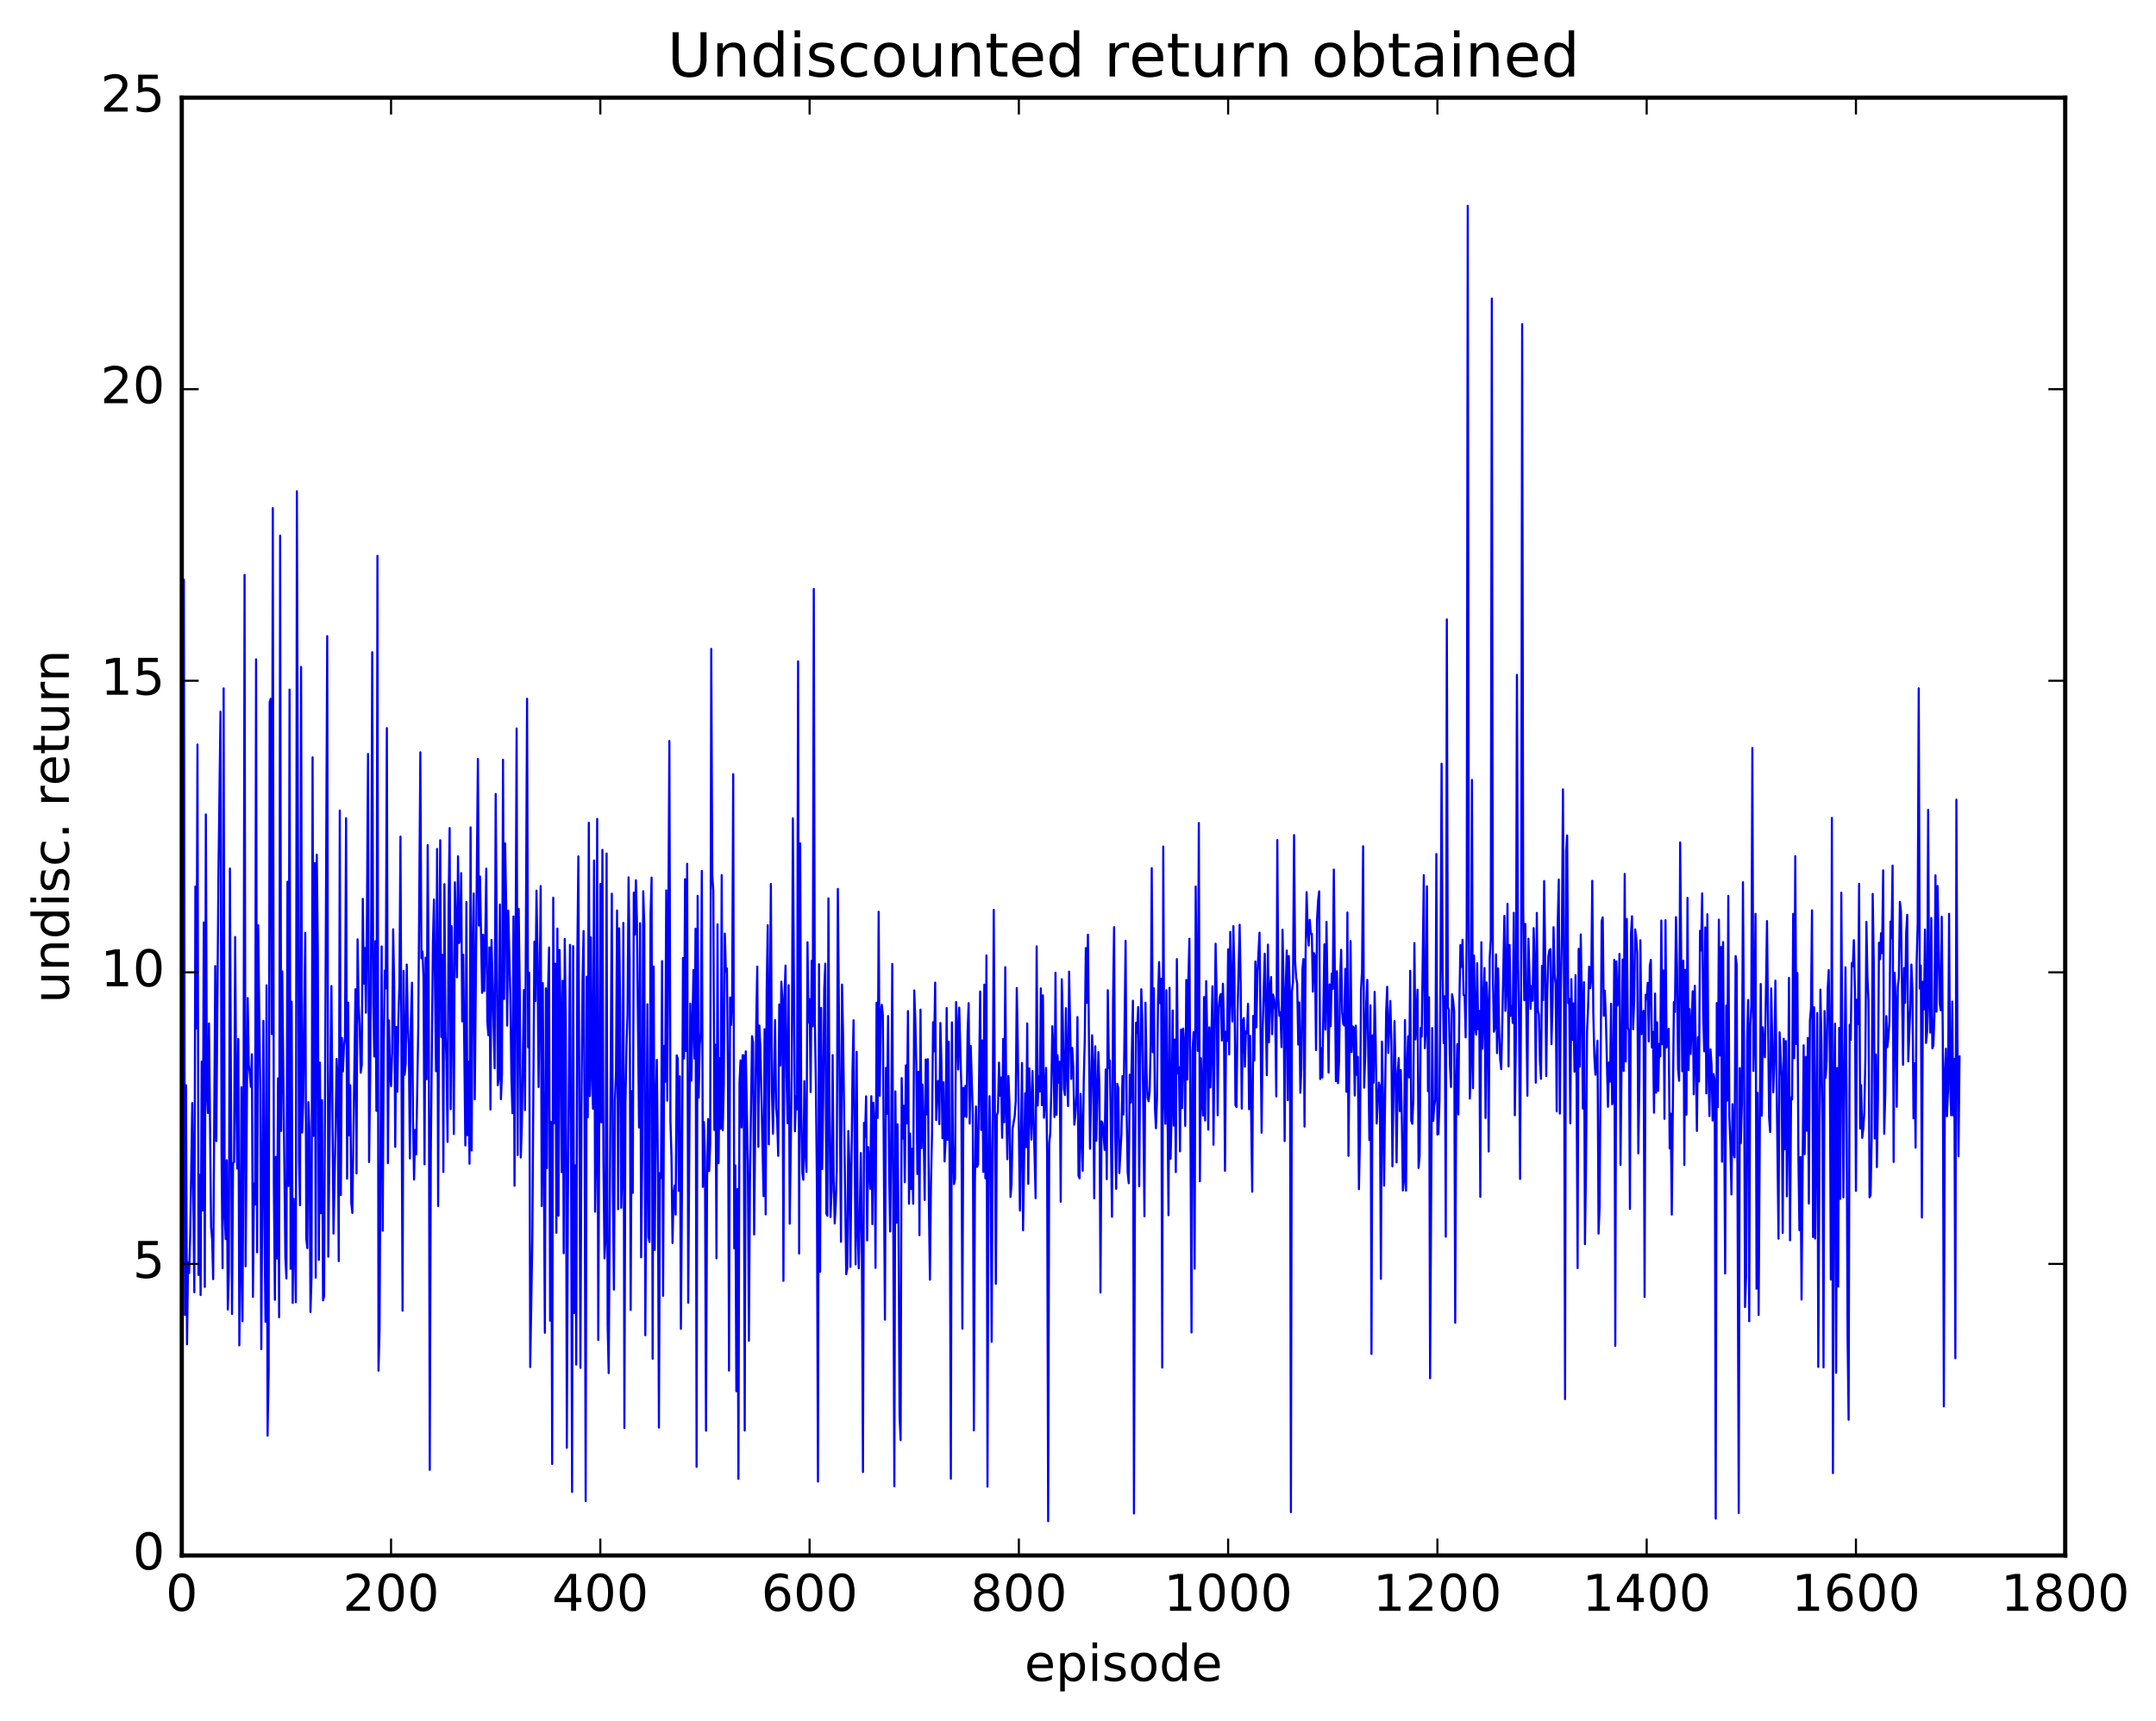 <?xml version="1.0" encoding="utf-8" standalone="no"?>
<!DOCTYPE svg PUBLIC "-//W3C//DTD SVG 1.1//EN"
  "http://www.w3.org/Graphics/SVG/1.1/DTD/svg11.dtd">
<!-- Created with matplotlib (http://matplotlib.org/) -->
<svg height="408pt" version="1.1" viewBox="0 0 511 408" width="511pt" xmlns="http://www.w3.org/2000/svg" xmlns:xlink="http://www.w3.org/1999/xlink">
 <defs>
  <style type="text/css">
*{stroke-linecap:butt;stroke-linejoin:round;stroke-miterlimit:100000;}
  </style>
 </defs>
 <g id="figure_1">
  <g id="patch_1">
   <path d="M 0 408.169 
L 511.954 408.169 
L 511.954 0 
L 0 0 
z
" style="fill:#ffffff;"/>
  </g>
  <g id="axes_1">
   <g id="patch_2">
    <path d="M 43.084 368.742 
L 489.484 368.742 
L 489.484 23.142 
L 43.084 23.142 
z
" style="fill:#ffffff;"/>
   </g>
   <g id="line2d_1">
    <path clip-path="url(#p6a3e616583)" d="M 43.084 328.892 
L 43.332 196.26 
L 43.58 137.42 
L 43.828 311.716 
L 44.076 257.258 
L 44.324 318.677 
L 44.572 299.237 
L 44.82 301.821 
L 45.068 293.471 
L 45.564 261.493 
L 46.06 306.336 
L 46.308 210.169 
L 46.556 243.83 
L 46.804 176.493 
L 47.052 302.238 
L 47.3 278.504 
L 47.548 307.003 
L 47.796 251.676 
L 48.044 286.954 
L 48.292 218.67 
L 48.54 305.08 
L 48.788 193.059 
L 49.036 258.741 
L 49.284 263.847 
L 49.532 242.623 
L 50.028 290.837 
L 50.276 293.782 
L 50.524 303.244 
L 51.02 229.019 
L 51.268 270.508 
L 51.764 207.895 
L 52.26 168.708 
L 52.508 272.44 
L 52.756 300.622 
L 53.004 163.191 
L 53.252 287.953 
L 53.5 293.725 
L 53.748 275.048 
L 53.996 310.452 
L 54.244 301.565 
L 54.492 205.907 
L 54.988 311.513 
L 55.236 275.671 
L 55.484 275.484 
L 55.732 222.128 
L 55.98 257.926 
L 56.228 277.033 
L 56.476 246.3 
L 56.724 318.923 
L 56.972 300.214 
L 57.22 257.736 
L 57.468 313.205 
L 57.716 268.421 
L 57.964 136.286 
L 58.212 300.187 
L 58.708 236.6 
L 58.956 252.371 
L 59.204 254.515 
L 59.452 257.669 
L 59.7 249.919 
L 59.948 307.453 
L 60.196 280.546 
L 60.444 285.575 
L 60.692 156.295 
L 60.94 296.869 
L 61.188 219.339 
L 61.684 258.773 
L 61.932 319.825 
L 62.428 242.007 
L 62.676 290.159 
L 62.924 313.344 
L 63.172 233.587 
L 63.42 340.339 
L 63.668 325.145 
L 63.916 166.446 
L 64.164 165.68 
L 64.412 245.159 
L 64.66 120.443 
L 64.908 280.784 
L 65.156 308.136 
L 65.404 274.247 
L 65.652 298.354 
L 65.9 255.643 
L 66.148 312.259 
L 66.396 126.965 
L 66.644 268.105 
L 66.892 230.272 
L 67.636 298.02 
L 67.884 303.061 
L 68.132 209.032 
L 68.38 281.142 
L 68.628 163.471 
L 68.876 300.774 
L 69.124 237.467 
L 69.372 308.872 
L 69.62 284.212 
L 69.868 294.093 
L 70.116 308.712 
L 70.364 116.462 
L 70.86 274.874 
L 71.108 285.708 
L 71.356 158.109 
L 71.604 268.495 
L 71.852 261.621 
L 72.348 221.156 
L 72.596 293.688 
L 72.844 295.889 
L 73.092 261.286 
L 73.34 268.061 
L 73.588 311.026 
L 73.836 302.667 
L 74.084 179.528 
L 74.332 269.274 
L 74.58 204.58 
L 74.828 302.874 
L 75.076 202.622 
L 75.324 225.276 
L 75.572 298.67 
L 75.82 251.913 
L 76.068 287.604 
L 76.316 260.793 
L 76.564 308.265 
L 76.812 307.352 
L 77.556 150.797 
L 77.804 297.905 
L 78.3 254.152 
L 78.548 233.745 
L 79.044 292.43 
L 79.54 267.534 
L 79.788 251.024 
L 80.036 256.68 
L 80.284 298.963 
L 80.532 192.141 
L 80.78 283.293 
L 81.028 246.037 
L 81.276 253.999 
L 81.524 248.072 
L 81.772 245.84 
L 82.02 193.976 
L 82.268 279.405 
L 82.516 237.699 
L 82.764 269.175 
L 83.012 257.282 
L 83.26 285.092 
L 83.508 287.546 
L 84.252 234.511 
L 84.5 278.172 
L 84.748 222.679 
L 84.996 238.235 
L 85.244 242.867 
L 85.492 254.291 
L 85.74 252.493 
L 85.988 213.079 
L 86.236 233.183 
L 86.484 224.736 
L 86.732 240.07 
L 86.98 215.76 
L 87.228 178.724 
L 87.476 275.47 
L 87.724 256.435 
L 87.972 220.281 
L 88.22 154.608 
L 88.468 238.362 
L 88.716 250.453 
L 88.964 223.118 
L 89.212 263.341 
L 89.46 131.766 
L 89.708 324.934 
L 89.956 315.288 
L 90.452 224.366 
L 90.7 291.751 
L 90.948 248.213 
L 91.196 230.091 
L 91.444 234.303 
L 91.692 172.605 
L 91.94 275.734 
L 92.188 241.88 
L 92.436 254.297 
L 92.684 257.478 
L 92.932 249.567 
L 93.18 220.297 
L 93.428 233.699 
L 93.676 271.881 
L 93.924 243.448 
L 94.172 258.8 
L 94.42 241.665 
L 94.668 233.271 
L 94.916 198.325 
L 95.412 310.711 
L 95.66 230.153 
L 95.908 254.803 
L 96.156 252.176 
L 96.404 228.657 
L 96.652 242.787 
L 96.9 248.069 
L 97.148 274.617 
L 97.396 241.692 
L 97.644 232.96 
L 97.892 265.345 
L 98.14 279.612 
L 98.388 267.877 
L 98.636 273.671 
L 99.132 243.755 
L 99.628 178.33 
L 99.876 227.162 
L 100.124 225.546 
L 100.372 231.62 
L 100.62 276.006 
L 100.868 227.028 
L 101.116 255.852 
L 101.364 200.34 
L 101.612 234.113 
L 101.86 348.436 
L 102.108 273.26 
L 102.604 223.663 
L 102.852 213.237 
L 103.348 253.959 
L 103.596 201.248 
L 103.844 285.906 
L 104.092 228.797 
L 104.34 199.182 
L 104.588 245.813 
L 104.836 226.359 
L 105.084 277.832 
L 105.332 209.589 
L 105.58 244.412 
L 105.828 251.921 
L 106.076 270.701 
L 106.324 214.361 
L 106.572 196.301 
L 106.82 262.938 
L 107.068 219.563 
L 107.316 237.414 
L 107.564 268.831 
L 107.812 209.156 
L 108.308 231.685 
L 108.556 202.994 
L 108.804 223.568 
L 109.052 222.469 
L 109.3 206.984 
L 109.548 242.126 
L 109.796 226.317 
L 110.292 271.547 
L 110.54 213.827 
L 110.788 269.121 
L 111.036 251.7 
L 111.284 275.875 
L 111.532 196.145 
L 111.78 272.73 
L 112.028 226.275 
L 112.276 211.819 
L 112.524 260.602 
L 113.02 206.069 
L 113.268 179.912 
L 113.516 219.421 
L 113.764 207.785 
L 114.26 235.366 
L 114.508 221.581 
L 114.756 234.924 
L 115.004 224.018 
L 115.252 205.92 
L 115.5 242.234 
L 115.748 245.4 
L 115.996 224.592 
L 116.244 263.014 
L 116.492 222.824 
L 117.236 253.229 
L 117.484 188.219 
L 117.98 257.267 
L 118.228 255.671 
L 118.476 214.429 
L 118.724 260.567 
L 118.972 254.618 
L 119.22 180.105 
L 119.468 236.824 
L 119.716 199.937 
L 119.964 214.066 
L 120.212 243.136 
L 120.46 215.881 
L 120.956 236.158 
L 121.204 255.093 
L 121.452 263.897 
L 121.7 217.258 
L 121.948 281.084 
L 122.444 172.699 
L 122.692 273.817 
L 122.94 215.462 
L 123.188 235.163 
L 123.436 274.41 
L 123.684 266.661 
L 124.18 234.703 
L 124.428 263.162 
L 124.924 165.642 
L 125.172 248.26 
L 125.42 230.58 
L 125.668 324.065 
L 126.164 294.096 
L 126.66 223.238 
L 126.908 237.301 
L 127.156 211.139 
L 127.404 226.347 
L 127.652 257.692 
L 128.148 210.053 
L 128.396 285.899 
L 128.644 233.066 
L 129.14 315.946 
L 129.388 234.299 
L 129.636 276.947 
L 129.884 235.58 
L 130.132 224.619 
L 130.38 313.073 
L 130.628 265.979 
L 130.876 347.053 
L 131.124 212.811 
L 131.372 266.255 
L 131.62 228.439 
L 131.868 292.231 
L 132.116 220.137 
L 132.364 288.19 
L 132.612 225.184 
L 132.86 239.534 
L 133.108 277.861 
L 133.356 232.509 
L 133.604 297.096 
L 133.852 222.596 
L 134.1 242.861 
L 134.348 343.211 
L 134.596 285.092 
L 135.092 223.979 
L 135.34 272.074 
L 135.588 353.681 
L 135.836 224.277 
L 136.084 311.281 
L 136.332 276.242 
L 136.58 323.475 
L 136.828 227.39 
L 137.076 203.016 
L 137.572 324.258 
L 137.82 262.042 
L 138.068 232.255 
L 138.316 220.705 
L 138.564 268.672 
L 138.812 355.834 
L 139.06 231.549 
L 139.308 264.88 
L 139.556 195.04 
L 139.804 259.847 
L 140.052 222.22 
L 140.3 254.551 
L 140.548 262.827 
L 140.796 203.992 
L 141.044 287.244 
L 141.292 273.427 
L 141.54 194.126 
L 141.788 317.665 
L 142.284 209.551 
L 142.532 266.066 
L 142.78 201.47 
L 143.028 275.562 
L 143.276 298.308 
L 143.524 293.446 
L 143.772 202.327 
L 144.02 314.252 
L 144.268 325.51 
L 145.012 211.87 
L 145.26 282.181 
L 145.508 305.711 
L 145.756 260.824 
L 146.004 254.377 
L 146.252 215.847 
L 146.5 286.664 
L 146.748 220.061 
L 146.996 239.338 
L 147.244 286.33 
L 147.492 276.343 
L 147.74 218.789 
L 147.988 338.526 
L 148.236 261.595 
L 148.484 247.998 
L 148.732 240.552 
L 148.98 207.989 
L 149.228 227.585 
L 149.476 310.53 
L 149.724 258.672 
L 149.972 282.772 
L 150.22 211.612 
L 150.468 221.579 
L 150.716 208.663 
L 150.964 218.448 
L 151.46 267.284 
L 151.708 218.842 
L 151.956 298.056 
L 152.204 274.945 
L 152.452 211.282 
L 152.7 219.162 
L 152.948 316.539 
L 153.444 238.081 
L 153.692 293.195 
L 153.94 294.42 
L 154.188 216.841 
L 154.436 208.04 
L 154.684 322.103 
L 154.932 229.136 
L 155.18 296.298 
L 155.428 262.048 
L 155.676 251.274 
L 155.924 276.157 
L 156.172 338.433 
L 156.42 278.065 
L 156.668 279.282 
L 156.916 227.84 
L 157.164 307.185 
L 157.412 247.948 
L 157.66 256.454 
L 157.908 211.076 
L 158.156 260.913 
L 158.652 175.668 
L 158.9 265.754 
L 159.148 274.131 
L 159.396 294.672 
L 159.644 283.375 
L 159.892 281.045 
L 160.14 287.926 
L 160.388 250.193 
L 160.636 250.959 
L 160.884 282.307 
L 161.132 255.143 
L 161.38 315.007 
L 161.628 283.631 
L 161.876 227.091 
L 162.124 250.923 
L 162.372 208.419 
L 162.62 249.157 
L 162.868 204.774 
L 163.116 308.82 
L 163.612 237.927 
L 163.86 256.181 
L 164.356 229.96 
L 164.604 250.946 
L 164.852 220.163 
L 165.1 347.732 
L 165.348 212.363 
L 165.596 260.21 
L 165.844 247.84 
L 166.092 244.569 
L 166.34 206.463 
L 166.588 281.373 
L 166.836 265.972 
L 167.084 274.438 
L 167.332 339.151 
L 167.58 280.267 
L 167.828 265.294 
L 168.076 277.613 
L 168.324 271.321 
L 168.572 153.816 
L 168.82 207.551 
L 169.068 211.255 
L 169.316 267.865 
L 169.564 247.668 
L 169.812 298.287 
L 170.06 219.128 
L 170.308 275.74 
L 170.556 250.826 
L 170.804 267.591 
L 171.052 207.45 
L 171.3 267.946 
L 171.548 257.253 
L 171.796 221.319 
L 172.044 230.361 
L 172.292 229.591 
L 172.54 255.593 
L 172.788 324.9 
L 173.036 236.47 
L 173.284 242.982 
L 173.532 236.598 
L 173.78 183.522 
L 174.028 295.93 
L 174.276 276.278 
L 174.524 329.806 
L 174.772 281.877 
L 175.02 350.57 
L 175.268 256.707 
L 175.516 251.385 
L 175.764 267.278 
L 176.012 250.172 
L 176.26 250.166 
L 176.508 339.129 
L 176.756 249.238 
L 177.252 275.541 
L 177.5 317.832 
L 177.748 280.12 
L 178.244 245.627 
L 178.492 247.204 
L 178.74 292.64 
L 179.236 242.309 
L 179.484 229.15 
L 179.732 271.871 
L 179.98 243.114 
L 180.228 248.567 
L 180.972 283.56 
L 181.22 243.981 
L 181.468 287.883 
L 181.716 234.75 
L 181.964 219.335 
L 182.212 271.264 
L 182.708 209.556 
L 182.956 258.619 
L 183.204 268.759 
L 183.7 241.818 
L 183.948 262.671 
L 184.196 265.352 
L 184.444 274.003 
L 184.692 238.137 
L 184.94 252.589 
L 185.188 232.721 
L 185.436 236.998 
L 185.684 303.631 
L 185.932 236.606 
L 186.18 228.893 
L 186.428 255.338 
L 186.676 266.286 
L 186.924 233.563 
L 187.172 290.094 
L 187.668 253.858 
L 187.916 193.997 
L 188.412 268.173 
L 188.66 259.906 
L 188.908 262.992 
L 189.156 156.777 
L 189.404 297.172 
L 189.652 199.93 
L 189.9 262.44 
L 190.148 278.03 
L 190.396 279.674 
L 190.644 256.3 
L 190.892 273.098 
L 191.14 277.812 
L 191.388 223.367 
L 191.636 242.418 
L 191.884 236.856 
L 192.132 258.868 
L 192.38 227.77 
L 192.628 243.309 
L 192.876 139.614 
L 193.124 241.416 
L 193.372 256.989 
L 193.62 281.391 
L 193.868 351.223 
L 194.116 228.591 
L 194.364 301.495 
L 194.612 238.93 
L 194.86 277.161 
L 195.108 261.404 
L 195.356 234.483 
L 195.604 228.444 
L 195.852 287.673 
L 196.1 288.208 
L 196.348 212.967 
L 196.596 264.035 
L 196.844 288.511 
L 197.092 282.313 
L 197.34 250.139 
L 197.588 279.316 
L 197.836 290.028 
L 198.084 285.525 
L 198.332 277.496 
L 198.58 210.731 
L 199.324 294.38 
L 199.572 233.403 
L 199.82 245.527 
L 200.564 302.065 
L 200.812 300.673 
L 201.06 268.113 
L 201.308 275.684 
L 201.556 300.326 
L 202.052 254.117 
L 202.3 241.856 
L 202.796 299.739 
L 203.044 249.353 
L 203.292 291.842 
L 203.54 300.663 
L 204.036 273.337 
L 204.284 297.806 
L 204.532 348.959 
L 204.78 266.171 
L 205.028 269.507 
L 205.276 259.909 
L 205.524 294.049 
L 205.772 271.923 
L 206.268 281.813 
L 206.516 259.865 
L 206.764 290.187 
L 207.012 261.416 
L 207.26 267.14 
L 207.508 300.565 
L 207.756 237.704 
L 208.004 265.025 
L 208.252 216.142 
L 208.5 259.769 
L 208.748 240.225 
L 208.996 238.209 
L 209.244 240.533 
L 209.74 312.831 
L 209.988 253.159 
L 210.236 264.04 
L 210.484 240.859 
L 210.732 277.19 
L 210.98 291.942 
L 211.228 268.717 
L 211.476 228.513 
L 211.972 352.336 
L 212.22 258.723 
L 212.468 289.87 
L 212.716 266.519 
L 212.964 291.213 
L 213.212 335.707 
L 213.46 341.392 
L 213.708 255.579 
L 213.956 269.914 
L 214.204 262.123 
L 214.452 280.233 
L 214.7 252.554 
L 214.948 266.288 
L 215.196 239.682 
L 215.444 285.36 
L 215.692 268.717 
L 215.94 281.865 
L 216.188 272.346 
L 216.436 285.363 
L 216.684 234.792 
L 216.932 241.344 
L 217.18 252.74 
L 217.428 278.311 
L 217.676 254.071 
L 217.924 292.809 
L 218.172 239.347 
L 218.42 272.184 
L 218.668 257.108 
L 218.916 268.1 
L 219.164 284.463 
L 219.412 251.166 
L 219.66 264.189 
L 219.908 251.084 
L 220.156 285.32 
L 220.404 303.374 
L 220.652 280.328 
L 220.9 268.963 
L 221.148 242.319 
L 221.396 249.232 
L 221.644 232.939 
L 221.892 265.519 
L 222.14 256.42 
L 222.388 256.255 
L 222.636 266.489 
L 222.884 242.523 
L 223.132 252.197 
L 223.38 269.831 
L 223.628 256.563 
L 223.876 275.324 
L 224.124 270.269 
L 224.372 238.96 
L 224.62 270.23 
L 224.868 246.957 
L 225.116 283.696 
L 225.364 350.547 
L 225.612 242.369 
L 225.86 271.049 
L 226.108 280.705 
L 226.356 279.481 
L 226.604 237.543 
L 226.852 243.33 
L 227.1 253.531 
L 227.348 238.87 
L 227.844 257.527 
L 228.092 314.975 
L 228.34 257.866 
L 228.588 264.68 
L 228.836 257.395 
L 229.084 264.763 
L 229.332 244.8 
L 229.58 237.797 
L 229.828 266.353 
L 230.076 247.951 
L 230.572 264.461 
L 230.82 339.085 
L 231.068 279.924 
L 231.316 262.313 
L 231.564 276.637 
L 231.812 276.035 
L 232.308 235.04 
L 232.556 267.869 
L 232.804 246.656 
L 233.052 277.803 
L 233.3 233.422 
L 233.548 279.328 
L 233.796 226.5 
L 234.044 352.429 
L 234.292 279.426 
L 234.54 259.873 
L 234.788 275.802 
L 235.036 318.092 
L 235.532 215.7 
L 236.028 304.332 
L 236.276 264.411 
L 236.524 263.547 
L 236.772 251.903 
L 237.02 259.748 
L 237.268 255.441 
L 237.516 269.727 
L 237.764 246.301 
L 238.012 266.057 
L 238.26 229.277 
L 238.508 262.614 
L 238.756 274.815 
L 239.004 255.07 
L 239.252 261.678 
L 239.5 283.755 
L 239.748 280.719 
L 239.996 267.577 
L 240.492 264.582 
L 240.74 261.041 
L 240.988 234.213 
L 241.236 247.995 
L 241.732 286.968 
L 242.228 251.982 
L 242.476 291.654 
L 242.972 259.165 
L 243.22 271.941 
L 243.468 242.611 
L 243.716 280.636 
L 243.964 253.27 
L 244.46 270.169 
L 244.708 253.906 
L 245.452 284.035 
L 245.7 224.343 
L 245.948 262.071 
L 246.196 255.152 
L 246.444 258.756 
L 246.692 234.305 
L 246.94 262.003 
L 247.188 235.955 
L 247.436 264.969 
L 247.684 260.155 
L 247.932 253.157 
L 248.18 273.826 
L 248.428 360.61 
L 248.676 271.008 
L 248.924 268.638 
L 249.172 258.333 
L 249.42 243.271 
L 249.668 249.13 
L 249.916 264.803 
L 250.164 230.605 
L 250.412 264.277 
L 250.66 250.131 
L 250.908 256.677 
L 251.156 251.716 
L 251.404 284.888 
L 251.652 232.144 
L 251.9 241.988 
L 252.148 258.107 
L 252.396 259.578 
L 252.644 238.994 
L 252.892 254.681 
L 253.14 262.215 
L 253.388 230.337 
L 253.884 255.769 
L 254.132 248.417 
L 254.38 252.938 
L 254.628 266.614 
L 254.876 264.357 
L 255.124 259.681 
L 255.372 241.11 
L 255.62 278.731 
L 255.868 279.323 
L 256.116 259.313 
L 256.612 277.539 
L 256.86 256.371 
L 257.108 246.171 
L 257.356 224.745 
L 257.604 237.734 
L 257.852 221.571 
L 258.348 272.322 
L 258.844 245.416 
L 259.092 252.7 
L 259.34 284.065 
L 259.588 248.026 
L 259.836 270.424 
L 260.332 249.409 
L 260.58 257.948 
L 260.828 306.406 
L 261.076 265.83 
L 261.324 266.215 
L 261.82 272.582 
L 262.068 253.529 
L 262.316 279.524 
L 262.564 234.741 
L 262.812 253.187 
L 263.06 251.371 
L 263.556 288.446 
L 263.804 237.493 
L 264.052 219.797 
L 264.3 268.292 
L 264.548 281.823 
L 264.796 256.918 
L 265.044 257.955 
L 265.292 278.09 
L 265.788 268.976 
L 266.036 255.109 
L 266.284 264.206 
L 266.78 223.027 
L 267.028 263.631 
L 267.276 277.946 
L 267.524 280.505 
L 267.772 254.771 
L 268.02 261.362 
L 268.516 237.229 
L 268.764 358.788 
L 269.012 276.493 
L 269.26 242.441 
L 269.508 244.907 
L 269.756 238.743 
L 270.004 281.212 
L 270.252 250.704 
L 270.5 234.512 
L 270.748 241.896 
L 271.244 288.313 
L 271.492 237.716 
L 271.74 254.143 
L 271.988 260.218 
L 272.236 261.061 
L 272.484 258.594 
L 272.732 246.914 
L 272.98 205.803 
L 273.228 249.447 
L 273.476 234.269 
L 273.724 262.383 
L 273.972 267.463 
L 274.22 260.461 
L 274.468 237.116 
L 274.716 228.059 
L 274.964 237.836 
L 275.212 232.021 
L 275.46 324.201 
L 275.708 200.681 
L 275.956 257.811 
L 276.204 266.4 
L 276.452 234.734 
L 276.948 288.086 
L 277.196 234.171 
L 277.444 274.697 
L 277.692 263.331 
L 277.94 239.547 
L 278.188 266.833 
L 278.436 246.424 
L 278.684 277.855 
L 278.932 227.379 
L 279.18 254.462 
L 279.428 252.99 
L 279.676 272.939 
L 279.924 244.072 
L 280.172 262.706 
L 280.42 243.835 
L 280.668 247.856 
L 280.916 266.902 
L 281.164 232.305 
L 281.412 255.916 
L 281.66 232.313 
L 281.908 222.538 
L 282.404 315.869 
L 282.652 249.269 
L 282.9 244.673 
L 283.148 300.742 
L 283.396 210.165 
L 283.644 236.773 
L 283.892 249.134 
L 284.14 195.111 
L 284.388 280.025 
L 284.636 250.847 
L 284.884 259.836 
L 285.132 264.465 
L 285.38 236.363 
L 285.628 265.614 
L 285.876 232.586 
L 286.124 245.803 
L 286.372 267.804 
L 286.62 243.543 
L 286.868 257.787 
L 287.364 233.806 
L 287.612 271.369 
L 288.108 223.72 
L 288.356 235.462 
L 288.604 264.384 
L 288.852 239.077 
L 289.1 236.354 
L 289.348 235.637 
L 289.596 246.657 
L 289.844 233.206 
L 290.092 242.939 
L 290.34 277.548 
L 290.588 244.515 
L 290.836 246.824 
L 291.084 225.054 
L 291.332 249.95 
L 291.58 220.91 
L 291.828 235.264 
L 292.076 242.157 
L 292.324 219.534 
L 292.572 231.176 
L 292.82 261.977 
L 293.068 262.453 
L 293.316 239.991 
L 293.812 219.228 
L 294.06 233.517 
L 294.308 262.813 
L 294.556 242.05 
L 294.804 241.338 
L 295.052 252.864 
L 295.3 244.477 
L 295.548 244.93 
L 295.796 237.971 
L 296.044 262.945 
L 296.292 245.563 
L 296.788 282.505 
L 297.036 240.822 
L 297.284 251.407 
L 297.532 227.942 
L 297.78 243.552 
L 298.028 230.425 
L 298.524 221.091 
L 299.02 268.511 
L 299.268 243.816 
L 299.764 226.089 
L 300.26 254.888 
L 300.508 223.934 
L 300.756 247.1 
L 301.004 234.086 
L 301.252 231.613 
L 301.5 245.173 
L 301.748 235.764 
L 301.996 236.877 
L 302.244 239.618 
L 302.492 259.911 
L 302.74 199.139 
L 302.988 236.548 
L 303.236 240.801 
L 303.484 239.997 
L 303.732 248.224 
L 303.98 220.397 
L 304.228 234.405 
L 304.476 270.503 
L 304.724 234.833 
L 304.972 225.319 
L 305.22 260.809 
L 305.468 226.639 
L 305.716 235.207 
L 305.964 358.473 
L 306.212 234.984 
L 306.46 232.895 
L 306.708 197.964 
L 306.956 227.743 
L 307.204 231.81 
L 307.452 233.182 
L 307.7 247.621 
L 307.948 237.634 
L 308.196 259.035 
L 308.444 253.124 
L 308.692 229.702 
L 308.94 227.363 
L 309.188 267.069 
L 309.436 226.827 
L 309.684 211.485 
L 309.932 220.432 
L 310.18 224.145 
L 310.428 218.05 
L 310.676 221.413 
L 310.924 221.335 
L 311.172 235.082 
L 311.42 225.945 
L 311.668 226.678 
L 311.916 248.937 
L 312.164 217.906 
L 312.412 213.447 
L 312.66 211.296 
L 312.908 255.797 
L 313.156 248.491 
L 313.404 255.439 
L 313.9 223.869 
L 314.148 244.074 
L 314.396 218.536 
L 314.892 254.263 
L 315.14 233.355 
L 315.388 243.282 
L 315.636 230.795 
L 315.884 234.44 
L 316.132 206.14 
L 316.628 256.291 
L 316.876 230.249 
L 317.124 256.784 
L 317.372 251.669 
L 317.62 232.471 
L 317.868 225.166 
L 318.116 239.961 
L 318.364 242.73 
L 318.612 243.1 
L 318.86 229.686 
L 319.108 258.821 
L 319.356 216.315 
L 319.604 274.005 
L 320.1 223.085 
L 320.348 249.421 
L 320.596 243.314 
L 320.844 243.571 
L 321.092 259.7 
L 321.34 243.127 
L 321.588 254.814 
L 321.836 250.525 
L 322.084 281.907 
L 322.332 269.496 
L 322.58 234.814 
L 322.828 229.975 
L 323.076 200.606 
L 323.324 257.842 
L 323.572 250.393 
L 323.82 237.624 
L 324.068 232.292 
L 324.564 270.256 
L 324.812 238.315 
L 325.06 320.964 
L 325.308 245.455 
L 325.556 256.664 
L 325.804 235.124 
L 326.052 246.812 
L 326.3 266.327 
L 326.796 256.633 
L 327.044 257.51 
L 327.292 303.162 
L 327.54 246.916 
L 327.788 260.037 
L 328.036 281.067 
L 328.532 239.998 
L 328.78 233.919 
L 329.028 249.608 
L 329.524 237.294 
L 329.772 246.821 
L 330.02 276.479 
L 330.516 242.048 
L 330.764 254.516 
L 331.012 275.555 
L 331.26 254.635 
L 331.508 250.841 
L 331.756 263.409 
L 332.004 253.661 
L 332.252 265.174 
L 332.5 282.206 
L 332.748 280.036 
L 332.996 241.826 
L 333.244 282.251 
L 333.492 252.633 
L 333.74 245.658 
L 333.988 255.43 
L 334.236 230.126 
L 334.484 265.648 
L 334.732 266.413 
L 334.98 260.619 
L 335.228 223.575 
L 335.476 246.397 
L 335.972 234.606 
L 336.22 276.872 
L 336.468 273.826 
L 336.716 243.684 
L 336.964 245.712 
L 337.46 207.469 
L 337.708 248.479 
L 337.956 243.722 
L 338.204 210.109 
L 338.452 258.673 
L 338.7 236.408 
L 338.948 326.726 
L 339.444 243.707 
L 339.692 265.719 
L 339.94 262.072 
L 340.188 260.674 
L 340.436 202.453 
L 340.684 268.943 
L 340.932 268.809 
L 341.18 260.723 
L 341.428 229.205 
L 341.676 181.044 
L 341.924 229.711 
L 342.172 247.273 
L 342.42 236.195 
L 342.668 293.168 
L 342.916 146.837 
L 343.164 238.728 
L 343.412 239.395 
L 343.66 252.469 
L 343.908 257.685 
L 344.156 235.69 
L 344.404 237.08 
L 344.652 239.827 
L 344.9 313.568 
L 345.148 257.017 
L 345.396 247.548 
L 345.644 264.202 
L 345.892 237.752 
L 346.14 224.041 
L 346.388 229.221 
L 346.636 222.785 
L 346.884 235.868 
L 347.132 235.945 
L 347.38 245.918 
L 347.628 220.325 
L 347.876 48.805 
L 348.124 217.81 
L 348.372 260.428 
L 348.62 251.618 
L 348.868 184.887 
L 349.116 257.954 
L 349.364 226.522 
L 349.612 243.079 
L 349.86 245.26 
L 350.108 228.328 
L 350.356 244.005 
L 350.604 239.645 
L 350.852 283.742 
L 351.1 223.354 
L 351.348 248.589 
L 351.844 229.485 
L 352.092 265.018 
L 352.34 232.894 
L 352.588 238.247 
L 352.836 272.973 
L 353.084 227.042 
L 353.332 222.624 
L 353.58 70.79 
L 353.828 230.668 
L 354.076 244.581 
L 354.324 243.534 
L 354.572 226.247 
L 354.82 249.66 
L 355.068 229.561 
L 355.316 244.492 
L 355.564 251.154 
L 355.812 253.467 
L 356.06 242.572 
L 356.556 217.129 
L 356.804 239.632 
L 357.052 232.518 
L 357.3 214.239 
L 357.548 252.794 
L 357.796 224.025 
L 358.044 240.808 
L 358.292 238.478 
L 358.54 242.506 
L 358.788 216.389 
L 359.036 264.383 
L 359.284 246.944 
L 359.532 159.987 
L 359.78 227.441 
L 360.028 241.45 
L 360.276 279.477 
L 360.524 232.398 
L 360.772 76.822 
L 361.02 215.259 
L 361.268 237.099 
L 361.516 219.029 
L 362.012 259.751 
L 362.26 222.531 
L 362.756 239.17 
L 363.004 233.777 
L 363.252 237.233 
L 363.5 220.024 
L 363.748 228.4 
L 363.996 256.667 
L 364.244 216.419 
L 364.492 239.548 
L 364.74 240.55 
L 364.988 251.653 
L 365.236 255.751 
L 365.484 228.97 
L 365.732 237.121 
L 365.98 208.863 
L 366.228 226.704 
L 366.476 255.096 
L 366.724 235.915 
L 366.972 226.802 
L 367.22 225.294 
L 367.468 224.996 
L 367.716 247.54 
L 367.964 238.089 
L 368.212 219.809 
L 368.46 231.061 
L 368.708 233.274 
L 368.956 263.453 
L 369.204 218.799 
L 369.452 208.507 
L 369.7 263.984 
L 369.948 234.64 
L 370.196 220.372 
L 370.444 187.125 
L 370.692 234.73 
L 370.94 331.674 
L 371.188 201.82 
L 371.436 198.067 
L 371.684 237.812 
L 371.932 236.762 
L 372.18 266.296 
L 372.428 232.115 
L 372.676 246.519 
L 372.924 237.866 
L 373.172 254.045 
L 373.42 231.19 
L 373.668 256.119 
L 373.916 300.62 
L 374.164 224.93 
L 374.412 252.876 
L 374.66 221.521 
L 374.908 237.172 
L 375.156 262.817 
L 375.404 232.817 
L 375.652 294.938 
L 375.9 277.06 
L 376.148 244.495 
L 376.396 238.927 
L 376.644 229.156 
L 376.892 234.264 
L 377.14 232.268 
L 377.388 208.809 
L 377.636 240.143 
L 377.884 250.58 
L 378.132 254.782 
L 378.628 246.711 
L 378.876 292.436 
L 379.124 286.115 
L 379.62 218.341 
L 379.868 217.48 
L 380.116 240.802 
L 380.364 234.855 
L 380.612 241.204 
L 381.108 262.383 
L 381.356 251.872 
L 381.604 256.433 
L 381.852 237.945 
L 382.1 261.792 
L 382.348 260.678 
L 382.596 227.534 
L 382.844 319.039 
L 383.092 227.911 
L 383.34 238.397 
L 383.588 236.728 
L 383.836 226.122 
L 384.084 276.145 
L 384.58 227.454 
L 384.828 253.872 
L 385.076 207.172 
L 385.324 251.657 
L 385.572 217.869 
L 385.82 243.603 
L 386.068 244.316 
L 386.316 286.587 
L 386.564 221.377 
L 386.812 217.205 
L 387.06 243.99 
L 387.308 237.453 
L 387.556 220.329 
L 387.804 222.33 
L 388.052 225.962 
L 388.3 273.408 
L 388.548 257.059 
L 388.796 222.896 
L 389.044 245.137 
L 389.292 241.178 
L 389.54 239.621 
L 389.788 307.459 
L 390.036 235.843 
L 390.284 236.868 
L 390.532 232.996 
L 390.78 246.884 
L 391.028 228.885 
L 391.276 227.533 
L 391.524 248.319 
L 391.772 244.612 
L 392.02 263.776 
L 392.268 235.535 
L 392.516 259.034 
L 392.764 242.33 
L 393.012 258.61 
L 393.26 247.472 
L 393.508 250.431 
L 393.756 218.228 
L 394.004 247.538 
L 394.252 230.063 
L 394.5 265.232 
L 394.748 218.132 
L 394.996 248.315 
L 395.492 243.882 
L 395.74 272.245 
L 395.988 263.992 
L 396.236 287.932 
L 396.732 237.544 
L 396.98 239.92 
L 397.228 217.41 
L 397.476 229.36 
L 397.724 253.38 
L 397.972 256.206 
L 398.22 199.715 
L 398.716 253.949 
L 398.964 227.735 
L 399.212 276.155 
L 399.46 229.914 
L 399.708 264.247 
L 399.956 212.85 
L 400.204 253.653 
L 400.452 239.193 
L 400.7 249.834 
L 401.196 234.982 
L 401.444 259.413 
L 401.692 233.69 
L 402.188 268.101 
L 402.436 245.876 
L 402.684 256.386 
L 402.932 220.655 
L 403.18 225.337 
L 403.428 211.79 
L 403.676 240.313 
L 403.924 249.23 
L 404.172 219.848 
L 404.42 259.197 
L 404.668 216.733 
L 404.916 254.107 
L 405.164 264.582 
L 405.412 248.777 
L 405.66 252.486 
L 405.908 265.645 
L 406.156 254.611 
L 406.404 256.281 
L 406.652 359.995 
L 406.9 237.773 
L 407.148 262.453 
L 407.396 218.008 
L 407.644 250.202 
L 407.892 224.496 
L 408.14 275.404 
L 408.388 223.328 
L 408.884 301.896 
L 409.132 238.392 
L 409.38 260.91 
L 409.628 212.371 
L 409.876 264.577 
L 410.124 271.293 
L 410.372 283.158 
L 410.62 261.756 
L 410.868 273.296 
L 411.116 274.38 
L 411.364 226.648 
L 411.612 228.779 
L 412.108 358.668 
L 412.356 253.206 
L 412.604 271.003 
L 412.852 261.389 
L 413.1 209.13 
L 413.348 245.227 
L 413.596 309.852 
L 413.844 302.686 
L 414.092 246.692 
L 414.34 237.043 
L 414.588 313.213 
L 414.836 243.217 
L 415.084 238.453 
L 415.332 177.325 
L 415.58 253.878 
L 415.828 242.516 
L 416.076 216.629 
L 416.324 305.501 
L 416.572 259.077 
L 416.82 311.72 
L 417.316 233.265 
L 417.564 264.488 
L 417.812 243.541 
L 418.06 248.754 
L 418.308 250.642 
L 418.804 218.353 
L 419.3 264.909 
L 419.548 268.367 
L 419.796 234.317 
L 420.292 258.959 
L 420.54 251.207 
L 420.788 232.471 
L 421.532 293.635 
L 421.78 244.72 
L 422.276 255.337 
L 422.524 292.26 
L 422.772 246.254 
L 423.02 272.456 
L 423.268 246.801 
L 423.516 283.606 
L 423.764 268.309 
L 424.012 231.801 
L 424.26 294.032 
L 424.508 260.146 
L 424.756 260.639 
L 425.004 216.634 
L 425.252 250.859 
L 425.5 202.968 
L 425.748 247.501 
L 425.996 230.651 
L 426.244 274.302 
L 426.492 291.629 
L 426.74 274.259 
L 426.988 308.063 
L 427.484 247.802 
L 427.732 273.592 
L 427.98 250.558 
L 428.228 268.07 
L 428.476 246.058 
L 428.724 285.301 
L 428.972 241.992 
L 429.22 239.129 
L 429.468 215.803 
L 429.716 293.25 
L 429.964 238.784 
L 430.212 293.612 
L 430.708 240.148 
L 430.956 324.044 
L 431.452 234.592 
L 431.7 246.589 
L 431.948 265.724 
L 432.196 324.157 
L 432.444 239.687 
L 432.692 255.517 
L 432.94 251.341 
L 433.188 234.457 
L 433.436 229.956 
L 433.684 249.949 
L 433.932 303.334 
L 434.18 193.901 
L 434.428 349.218 
L 434.676 259.269 
L 434.924 242.664 
L 435.172 325.438 
L 435.42 253.187 
L 435.668 305.005 
L 435.916 243.686 
L 436.164 284.22 
L 436.412 211.625 
L 436.908 283.849 
L 437.404 229.318 
L 437.652 259.007 
L 437.9 316.793 
L 438.148 336.57 
L 438.396 242.927 
L 438.644 246.555 
L 438.892 228.319 
L 439.14 229.104 
L 439.388 222.872 
L 439.636 234.506 
L 439.884 282.314 
L 440.132 236.963 
L 440.38 242.816 
L 440.628 209.504 
L 440.876 267.54 
L 441.124 257.252 
L 441.372 269.741 
L 441.62 267.62 
L 441.868 263.547 
L 442.116 250.878 
L 442.364 218.553 
L 442.612 231.825 
L 442.86 237.377 
L 443.108 283.835 
L 443.356 283.298 
L 443.604 269.89 
L 443.852 211.907 
L 444.1 227.719 
L 444.348 269.888 
L 444.596 249.972 
L 444.844 276.673 
L 445.092 260.518 
L 445.34 223.481 
L 445.588 227.41 
L 445.836 221.225 
L 446.084 225.936 
L 446.332 206.325 
L 446.58 268.77 
L 446.828 259.592 
L 447.076 240.876 
L 447.324 248.256 
L 447.572 246.03 
L 447.82 242.082 
L 448.068 218.471 
L 448.316 222.425 
L 448.564 205.199 
L 448.812 275.45 
L 449.06 230.615 
L 449.308 237.583 
L 449.556 262.379 
L 449.804 234.006 
L 450.052 231.761 
L 450.3 213.783 
L 450.548 216.013 
L 451.044 252.41 
L 451.292 229.485 
L 451.54 237.748 
L 451.788 221.108 
L 452.036 216.869 
L 452.284 251.615 
L 452.78 238.178 
L 453.028 228.656 
L 453.276 235.008 
L 453.524 265.108 
L 453.772 252.053 
L 454.02 272.056 
L 454.268 228.268 
L 454.516 218.994 
L 454.764 163.176 
L 455.012 234.341 
L 455.26 228.901 
L 455.508 288.63 
L 455.756 232.731 
L 456.004 239.301 
L 456.252 220.359 
L 456.5 247.24 
L 456.748 244.654 
L 456.996 191.972 
L 457.244 237.754 
L 457.492 244.777 
L 457.74 217.618 
L 457.988 248.519 
L 458.236 247.847 
L 458.484 240.67 
L 458.732 207.51 
L 458.98 239.823 
L 459.228 210.043 
L 459.724 237.817 
L 459.972 239.511 
L 460.22 217.335 
L 460.468 246.044 
L 460.716 333.4 
L 460.964 254.026 
L 461.212 248.6 
L 461.46 264.609 
L 461.708 258.434 
L 461.956 216.623 
L 462.204 256.122 
L 462.452 264.389 
L 462.7 237.437 
L 462.948 264.44 
L 463.196 251.003 
L 463.444 321.99 
L 463.692 189.57 
L 463.94 246.437 
L 464.188 274.113 
L 464.436 250.45 
L 464.436 250.45 
" style="fill:none;stroke:#0000ff;stroke-linecap:square;stroke-width:0.5;"/>
   </g>
   <g id="patch_3">
    <path d="M 43.084 368.742 
L 43.084 23.142 
" style="fill:none;stroke:#000000;stroke-linecap:square;stroke-linejoin:miter;"/>
   </g>
   <g id="patch_4">
    <path d="M 43.084 368.742 
L 489.484 368.742 
" style="fill:none;stroke:#000000;stroke-linecap:square;stroke-linejoin:miter;"/>
   </g>
   <g id="patch_5">
    <path d="M 489.484 368.742 
L 489.484 23.142 
" style="fill:none;stroke:#000000;stroke-linecap:square;stroke-linejoin:miter;"/>
   </g>
   <g id="patch_6">
    <path d="M 43.084 23.142 
L 489.484 23.142 
" style="fill:none;stroke:#000000;stroke-linecap:square;stroke-linejoin:miter;"/>
   </g>
   <g id="matplotlib.axis_1">
    <g id="xtick_1">
     <g id="line2d_2">
      <defs>
       <path d="M 0 0 
L 0 -4 
" id="m91f262a29e" style="stroke:#000000;stroke-width:0.5;"/>
      </defs>
      <g>
       <use style="stroke:#000000;stroke-width:0.5;" x="43.084" xlink:href="#m91f262a29e" y="368.742"/>
      </g>
     </g>
     <g id="line2d_3">
      <defs>
       <path d="M 0 0 
L 0 4 
" id="m230037d4b2" style="stroke:#000000;stroke-width:0.5;"/>
      </defs>
      <g>
       <use style="stroke:#000000;stroke-width:0.5;" x="43.084" xlink:href="#m230037d4b2" y="23.142"/>
      </g>
     </g>
     <g id="text_1">
      <!-- 0 -->
      <defs>
       <path d="M 31.781 66.406 
Q 24.172 66.406 20.328 58.906 
Q 16.5 51.422 16.5 36.375 
Q 16.5 21.391 20.328 13.891 
Q 24.172 6.391 31.781 6.391 
Q 39.453 6.391 43.281 13.891 
Q 47.125 21.391 47.125 36.375 
Q 47.125 51.422 43.281 58.906 
Q 39.453 66.406 31.781 66.406 
M 31.781 74.219 
Q 44.047 74.219 50.516 64.516 
Q 56.984 54.828 56.984 36.375 
Q 56.984 17.969 50.516 8.266 
Q 44.047 -1.422 31.781 -1.422 
Q 19.531 -1.422 13.062 8.266 
Q 6.594 17.969 6.594 36.375 
Q 6.594 54.828 13.062 64.516 
Q 19.531 74.219 31.781 74.219 
" id="BitstreamVeraSans-Roman-30"/>
      </defs>
      <g transform="translate(39.266 381.86)scale(0.12 -0.12)">
       <use xlink:href="#BitstreamVeraSans-Roman-30"/>
      </g>
     </g>
    </g>
    <g id="xtick_2">
     <g id="line2d_4">
      <g>
       <use style="stroke:#000000;stroke-width:0.5;" x="92.684" xlink:href="#m91f262a29e" y="368.742"/>
      </g>
     </g>
     <g id="line2d_5">
      <g>
       <use style="stroke:#000000;stroke-width:0.5;" x="92.684" xlink:href="#m230037d4b2" y="23.142"/>
      </g>
     </g>
     <g id="text_2">
      <!-- 200 -->
      <defs>
       <path d="M 19.188 8.297 
L 53.609 8.297 
L 53.609 0 
L 7.328 0 
L 7.328 8.297 
Q 12.938 14.109 22.625 23.891 
Q 32.328 33.688 34.812 36.531 
Q 39.547 41.844 41.422 45.531 
Q 43.312 49.219 43.312 52.781 
Q 43.312 58.594 39.234 62.25 
Q 35.156 65.922 28.609 65.922 
Q 23.969 65.922 18.812 64.312 
Q 13.672 62.703 7.812 59.422 
L 7.812 69.391 
Q 13.766 71.781 18.938 73 
Q 24.125 74.219 28.422 74.219 
Q 39.75 74.219 46.484 68.547 
Q 53.219 62.891 53.219 53.422 
Q 53.219 48.922 51.531 44.891 
Q 49.859 40.875 45.406 35.406 
Q 44.188 33.984 37.641 27.219 
Q 31.109 20.453 19.188 8.297 
" id="BitstreamVeraSans-Roman-32"/>
      </defs>
      <g transform="translate(81.231 381.86)scale(0.12 -0.12)">
       <use xlink:href="#BitstreamVeraSans-Roman-32"/>
       <use x="63.623" xlink:href="#BitstreamVeraSans-Roman-30"/>
       <use x="127.246" xlink:href="#BitstreamVeraSans-Roman-30"/>
      </g>
     </g>
    </g>
    <g id="xtick_3">
     <g id="line2d_6">
      <g>
       <use style="stroke:#000000;stroke-width:0.5;" x="142.284" xlink:href="#m91f262a29e" y="368.742"/>
      </g>
     </g>
     <g id="line2d_7">
      <g>
       <use style="stroke:#000000;stroke-width:0.5;" x="142.284" xlink:href="#m230037d4b2" y="23.142"/>
      </g>
     </g>
     <g id="text_3">
      <!-- 400 -->
      <defs>
       <path d="M 37.797 64.312 
L 12.891 25.391 
L 37.797 25.391 
z
M 35.203 72.906 
L 47.609 72.906 
L 47.609 25.391 
L 58.016 25.391 
L 58.016 17.188 
L 47.609 17.188 
L 47.609 0 
L 37.797 0 
L 37.797 17.188 
L 4.891 17.188 
L 4.891 26.703 
z
" id="BitstreamVeraSans-Roman-34"/>
      </defs>
      <g transform="translate(130.831 381.86)scale(0.12 -0.12)">
       <use xlink:href="#BitstreamVeraSans-Roman-34"/>
       <use x="63.623" xlink:href="#BitstreamVeraSans-Roman-30"/>
       <use x="127.246" xlink:href="#BitstreamVeraSans-Roman-30"/>
      </g>
     </g>
    </g>
    <g id="xtick_4">
     <g id="line2d_8">
      <g>
       <use style="stroke:#000000;stroke-width:0.5;" x="191.884" xlink:href="#m91f262a29e" y="368.742"/>
      </g>
     </g>
     <g id="line2d_9">
      <g>
       <use style="stroke:#000000;stroke-width:0.5;" x="191.884" xlink:href="#m230037d4b2" y="23.142"/>
      </g>
     </g>
     <g id="text_4">
      <!-- 600 -->
      <defs>
       <path d="M 33.016 40.375 
Q 26.375 40.375 22.484 35.828 
Q 18.609 31.297 18.609 23.391 
Q 18.609 15.531 22.484 10.953 
Q 26.375 6.391 33.016 6.391 
Q 39.656 6.391 43.531 10.953 
Q 47.406 15.531 47.406 23.391 
Q 47.406 31.297 43.531 35.828 
Q 39.656 40.375 33.016 40.375 
M 52.594 71.297 
L 52.594 62.312 
Q 48.875 64.062 45.094 64.984 
Q 41.312 65.922 37.594 65.922 
Q 27.828 65.922 22.672 59.328 
Q 17.531 52.734 16.797 39.406 
Q 19.672 43.656 24.016 45.922 
Q 28.375 48.188 33.594 48.188 
Q 44.578 48.188 50.953 41.516 
Q 57.328 34.859 57.328 23.391 
Q 57.328 12.156 50.688 5.359 
Q 44.047 -1.422 33.016 -1.422 
Q 20.359 -1.422 13.672 8.266 
Q 6.984 17.969 6.984 36.375 
Q 6.984 53.656 15.188 63.938 
Q 23.391 74.219 37.203 74.219 
Q 40.922 74.219 44.703 73.484 
Q 48.484 72.75 52.594 71.297 
" id="BitstreamVeraSans-Roman-36"/>
      </defs>
      <g transform="translate(180.431 381.86)scale(0.12 -0.12)">
       <use xlink:href="#BitstreamVeraSans-Roman-36"/>
       <use x="63.623" xlink:href="#BitstreamVeraSans-Roman-30"/>
       <use x="127.246" xlink:href="#BitstreamVeraSans-Roman-30"/>
      </g>
     </g>
    </g>
    <g id="xtick_5">
     <g id="line2d_10">
      <g>
       <use style="stroke:#000000;stroke-width:0.5;" x="241.484" xlink:href="#m91f262a29e" y="368.742"/>
      </g>
     </g>
     <g id="line2d_11">
      <g>
       <use style="stroke:#000000;stroke-width:0.5;" x="241.484" xlink:href="#m230037d4b2" y="23.142"/>
      </g>
     </g>
     <g id="text_5">
      <!-- 800 -->
      <defs>
       <path d="M 31.781 34.625 
Q 24.75 34.625 20.719 30.859 
Q 16.703 27.094 16.703 20.516 
Q 16.703 13.922 20.719 10.156 
Q 24.75 6.391 31.781 6.391 
Q 38.812 6.391 42.859 10.172 
Q 46.922 13.969 46.922 20.516 
Q 46.922 27.094 42.891 30.859 
Q 38.875 34.625 31.781 34.625 
M 21.922 38.812 
Q 15.578 40.375 12.031 44.719 
Q 8.5 49.078 8.5 55.328 
Q 8.5 64.062 14.719 69.141 
Q 20.953 74.219 31.781 74.219 
Q 42.672 74.219 48.875 69.141 
Q 55.078 64.062 55.078 55.328 
Q 55.078 49.078 51.531 44.719 
Q 48 40.375 41.703 38.812 
Q 48.828 37.156 52.797 32.312 
Q 56.781 27.484 56.781 20.516 
Q 56.781 9.906 50.312 4.234 
Q 43.844 -1.422 31.781 -1.422 
Q 19.734 -1.422 13.25 4.234 
Q 6.781 9.906 6.781 20.516 
Q 6.781 27.484 10.781 32.312 
Q 14.797 37.156 21.922 38.812 
M 18.312 54.391 
Q 18.312 48.734 21.844 45.562 
Q 25.391 42.391 31.781 42.391 
Q 38.141 42.391 41.719 45.562 
Q 45.312 48.734 45.312 54.391 
Q 45.312 60.062 41.719 63.234 
Q 38.141 66.406 31.781 66.406 
Q 25.391 66.406 21.844 63.234 
Q 18.312 60.062 18.312 54.391 
" id="BitstreamVeraSans-Roman-38"/>
      </defs>
      <g transform="translate(230.031 381.86)scale(0.12 -0.12)">
       <use xlink:href="#BitstreamVeraSans-Roman-38"/>
       <use x="63.623" xlink:href="#BitstreamVeraSans-Roman-30"/>
       <use x="127.246" xlink:href="#BitstreamVeraSans-Roman-30"/>
      </g>
     </g>
    </g>
    <g id="xtick_6">
     <g id="line2d_12">
      <g>
       <use style="stroke:#000000;stroke-width:0.5;" x="291.084" xlink:href="#m91f262a29e" y="368.742"/>
      </g>
     </g>
     <g id="line2d_13">
      <g>
       <use style="stroke:#000000;stroke-width:0.5;" x="291.084" xlink:href="#m230037d4b2" y="23.142"/>
      </g>
     </g>
     <g id="text_6">
      <!-- 1000 -->
      <defs>
       <path d="M 12.406 8.297 
L 28.516 8.297 
L 28.516 63.922 
L 10.984 60.406 
L 10.984 69.391 
L 28.422 72.906 
L 38.281 72.906 
L 38.281 8.297 
L 54.391 8.297 
L 54.391 0 
L 12.406 0 
z
" id="BitstreamVeraSans-Roman-31"/>
      </defs>
      <g transform="translate(275.814 381.86)scale(0.12 -0.12)">
       <use xlink:href="#BitstreamVeraSans-Roman-31"/>
       <use x="63.623" xlink:href="#BitstreamVeraSans-Roman-30"/>
       <use x="127.246" xlink:href="#BitstreamVeraSans-Roman-30"/>
       <use x="190.869" xlink:href="#BitstreamVeraSans-Roman-30"/>
      </g>
     </g>
    </g>
    <g id="xtick_7">
     <g id="line2d_14">
      <g>
       <use style="stroke:#000000;stroke-width:0.5;" x="340.684" xlink:href="#m91f262a29e" y="368.742"/>
      </g>
     </g>
     <g id="line2d_15">
      <g>
       <use style="stroke:#000000;stroke-width:0.5;" x="340.684" xlink:href="#m230037d4b2" y="23.142"/>
      </g>
     </g>
     <g id="text_7">
      <!-- 1200 -->
      <g transform="translate(325.414 381.86)scale(0.12 -0.12)">
       <use xlink:href="#BitstreamVeraSans-Roman-31"/>
       <use x="63.623" xlink:href="#BitstreamVeraSans-Roman-32"/>
       <use x="127.246" xlink:href="#BitstreamVeraSans-Roman-30"/>
       <use x="190.869" xlink:href="#BitstreamVeraSans-Roman-30"/>
      </g>
     </g>
    </g>
    <g id="xtick_8">
     <g id="line2d_16">
      <g>
       <use style="stroke:#000000;stroke-width:0.5;" x="390.284" xlink:href="#m91f262a29e" y="368.742"/>
      </g>
     </g>
     <g id="line2d_17">
      <g>
       <use style="stroke:#000000;stroke-width:0.5;" x="390.284" xlink:href="#m230037d4b2" y="23.142"/>
      </g>
     </g>
     <g id="text_8">
      <!-- 1400 -->
      <g transform="translate(375.014 381.86)scale(0.12 -0.12)">
       <use xlink:href="#BitstreamVeraSans-Roman-31"/>
       <use x="63.623" xlink:href="#BitstreamVeraSans-Roman-34"/>
       <use x="127.246" xlink:href="#BitstreamVeraSans-Roman-30"/>
       <use x="190.869" xlink:href="#BitstreamVeraSans-Roman-30"/>
      </g>
     </g>
    </g>
    <g id="xtick_9">
     <g id="line2d_18">
      <g>
       <use style="stroke:#000000;stroke-width:0.5;" x="439.884" xlink:href="#m91f262a29e" y="368.742"/>
      </g>
     </g>
     <g id="line2d_19">
      <g>
       <use style="stroke:#000000;stroke-width:0.5;" x="439.884" xlink:href="#m230037d4b2" y="23.142"/>
      </g>
     </g>
     <g id="text_9">
      <!-- 1600 -->
      <g transform="translate(424.614 381.86)scale(0.12 -0.12)">
       <use xlink:href="#BitstreamVeraSans-Roman-31"/>
       <use x="63.623" xlink:href="#BitstreamVeraSans-Roman-36"/>
       <use x="127.246" xlink:href="#BitstreamVeraSans-Roman-30"/>
       <use x="190.869" xlink:href="#BitstreamVeraSans-Roman-30"/>
      </g>
     </g>
    </g>
    <g id="xtick_10">
     <g id="line2d_20">
      <g>
       <use style="stroke:#000000;stroke-width:0.5;" x="489.484" xlink:href="#m91f262a29e" y="368.742"/>
      </g>
     </g>
     <g id="line2d_21">
      <g>
       <use style="stroke:#000000;stroke-width:0.5;" x="489.484" xlink:href="#m230037d4b2" y="23.142"/>
      </g>
     </g>
     <g id="text_10">
      <!-- 1800 -->
      <g transform="translate(474.214 381.86)scale(0.12 -0.12)">
       <use xlink:href="#BitstreamVeraSans-Roman-31"/>
       <use x="63.623" xlink:href="#BitstreamVeraSans-Roman-38"/>
       <use x="127.246" xlink:href="#BitstreamVeraSans-Roman-30"/>
       <use x="190.869" xlink:href="#BitstreamVeraSans-Roman-30"/>
      </g>
     </g>
    </g>
    <g id="text_11">
     <!-- episode -->
     <defs>
      <path d="M 56.203 29.594 
L 56.203 25.203 
L 14.891 25.203 
Q 15.484 15.922 20.484 11.062 
Q 25.484 6.203 34.422 6.203 
Q 39.594 6.203 44.453 7.469 
Q 49.312 8.734 54.109 11.281 
L 54.109 2.781 
Q 49.266 0.734 44.188 -0.344 
Q 39.109 -1.422 33.891 -1.422 
Q 20.797 -1.422 13.156 6.188 
Q 5.516 13.812 5.516 26.812 
Q 5.516 40.234 12.766 48.109 
Q 20.016 56 32.328 56 
Q 43.359 56 49.781 48.891 
Q 56.203 41.797 56.203 29.594 
M 47.219 32.234 
Q 47.125 39.594 43.094 43.984 
Q 39.062 48.391 32.422 48.391 
Q 24.906 48.391 20.391 44.141 
Q 15.875 39.891 15.188 32.172 
z
" id="BitstreamVeraSans-Roman-65"/>
      <path d="M 18.109 8.203 
L 18.109 -20.797 
L 9.078 -20.797 
L 9.078 54.688 
L 18.109 54.688 
L 18.109 46.391 
Q 20.953 51.266 25.266 53.625 
Q 29.594 56 35.594 56 
Q 45.562 56 51.781 48.094 
Q 58.016 40.188 58.016 27.297 
Q 58.016 14.406 51.781 6.484 
Q 45.562 -1.422 35.594 -1.422 
Q 29.594 -1.422 25.266 0.953 
Q 20.953 3.328 18.109 8.203 
M 48.688 27.297 
Q 48.688 37.203 44.609 42.844 
Q 40.531 48.484 33.406 48.484 
Q 26.266 48.484 22.188 42.844 
Q 18.109 37.203 18.109 27.297 
Q 18.109 17.391 22.188 11.75 
Q 26.266 6.109 33.406 6.109 
Q 40.531 6.109 44.609 11.75 
Q 48.688 17.391 48.688 27.297 
" id="BitstreamVeraSans-Roman-70"/>
      <path d="M 9.422 54.688 
L 18.406 54.688 
L 18.406 0 
L 9.422 0 
z
M 9.422 75.984 
L 18.406 75.984 
L 18.406 64.594 
L 9.422 64.594 
z
" id="BitstreamVeraSans-Roman-69"/>
      <path d="M 44.281 53.078 
L 44.281 44.578 
Q 40.484 46.531 36.375 47.5 
Q 32.281 48.484 27.875 48.484 
Q 21.188 48.484 17.844 46.438 
Q 14.5 44.391 14.5 40.281 
Q 14.5 37.156 16.891 35.375 
Q 19.281 33.594 26.516 31.984 
L 29.594 31.297 
Q 39.156 29.25 43.188 25.516 
Q 47.219 21.781 47.219 15.094 
Q 47.219 7.469 41.188 3.016 
Q 35.156 -1.422 24.609 -1.422 
Q 20.219 -1.422 15.453 -0.562 
Q 10.688 0.297 5.422 2 
L 5.422 11.281 
Q 10.406 8.688 15.234 7.391 
Q 20.062 6.109 24.812 6.109 
Q 31.156 6.109 34.562 8.281 
Q 37.984 10.453 37.984 14.406 
Q 37.984 18.062 35.516 20.016 
Q 33.062 21.969 24.703 23.781 
L 21.578 24.516 
Q 13.234 26.266 9.516 29.906 
Q 5.812 33.547 5.812 39.891 
Q 5.812 47.609 11.281 51.797 
Q 16.75 56 26.812 56 
Q 31.781 56 36.172 55.266 
Q 40.578 54.547 44.281 53.078 
" id="BitstreamVeraSans-Roman-73"/>
      <path d="M 45.406 46.391 
L 45.406 75.984 
L 54.391 75.984 
L 54.391 0 
L 45.406 0 
L 45.406 8.203 
Q 42.578 3.328 38.25 0.953 
Q 33.938 -1.422 27.875 -1.422 
Q 17.969 -1.422 11.734 6.484 
Q 5.516 14.406 5.516 27.297 
Q 5.516 40.188 11.734 48.094 
Q 17.969 56 27.875 56 
Q 33.938 56 38.25 53.625 
Q 42.578 51.266 45.406 46.391 
M 14.797 27.297 
Q 14.797 17.391 18.875 11.75 
Q 22.953 6.109 30.078 6.109 
Q 37.203 6.109 41.297 11.75 
Q 45.406 17.391 45.406 27.297 
Q 45.406 37.203 41.297 42.844 
Q 37.203 48.484 30.078 48.484 
Q 22.953 48.484 18.875 42.844 
Q 14.797 37.203 14.797 27.297 
" id="BitstreamVeraSans-Roman-64"/>
      <path d="M 30.609 48.391 
Q 23.391 48.391 19.188 42.75 
Q 14.984 37.109 14.984 27.297 
Q 14.984 17.484 19.156 11.844 
Q 23.344 6.203 30.609 6.203 
Q 37.797 6.203 41.984 11.859 
Q 46.188 17.531 46.188 27.297 
Q 46.188 37.016 41.984 42.703 
Q 37.797 48.391 30.609 48.391 
M 30.609 56 
Q 42.328 56 49.016 48.375 
Q 55.719 40.766 55.719 27.297 
Q 55.719 13.875 49.016 6.219 
Q 42.328 -1.422 30.609 -1.422 
Q 18.844 -1.422 12.172 6.219 
Q 5.516 13.875 5.516 27.297 
Q 5.516 40.766 12.172 48.375 
Q 18.844 56 30.609 56 
" id="BitstreamVeraSans-Roman-6f"/>
     </defs>
     <g transform="translate(242.818 398.474)scale(0.12 -0.12)">
      <use xlink:href="#BitstreamVeraSans-Roman-65"/>
      <use x="61.523" xlink:href="#BitstreamVeraSans-Roman-70"/>
      <use x="125.0" xlink:href="#BitstreamVeraSans-Roman-69"/>
      <use x="152.783" xlink:href="#BitstreamVeraSans-Roman-73"/>
      <use x="204.883" xlink:href="#BitstreamVeraSans-Roman-6f"/>
      <use x="266.064" xlink:href="#BitstreamVeraSans-Roman-64"/>
      <use x="329.541" xlink:href="#BitstreamVeraSans-Roman-65"/>
     </g>
    </g>
   </g>
   <g id="matplotlib.axis_2">
    <g id="ytick_1">
     <g id="line2d_22">
      <defs>
       <path d="M 0 0 
L 4 0 
" id="mf3ddbcd516" style="stroke:#000000;stroke-width:0.5;"/>
      </defs>
      <g>
       <use style="stroke:#000000;stroke-width:0.5;" x="43.084" xlink:href="#mf3ddbcd516" y="368.742"/>
      </g>
     </g>
     <g id="line2d_23">
      <defs>
       <path d="M 0 0 
L -4 0 
" id="m431b9ccf92" style="stroke:#000000;stroke-width:0.5;"/>
      </defs>
      <g>
       <use style="stroke:#000000;stroke-width:0.5;" x="489.484" xlink:href="#m431b9ccf92" y="368.742"/>
      </g>
     </g>
     <g id="text_12">
      <!-- 0 -->
      <g transform="translate(31.449 372.053)scale(0.12 -0.12)">
       <use xlink:href="#BitstreamVeraSans-Roman-30"/>
      </g>
     </g>
    </g>
    <g id="ytick_2">
     <g id="line2d_24">
      <g>
       <use style="stroke:#000000;stroke-width:0.5;" x="43.084" xlink:href="#mf3ddbcd516" y="299.622"/>
      </g>
     </g>
     <g id="line2d_25">
      <g>
       <use style="stroke:#000000;stroke-width:0.5;" x="489.484" xlink:href="#m431b9ccf92" y="299.622"/>
      </g>
     </g>
     <g id="text_13">
      <!-- 5 -->
      <defs>
       <path d="M 10.797 72.906 
L 49.516 72.906 
L 49.516 64.594 
L 19.828 64.594 
L 19.828 46.734 
Q 21.969 47.469 24.109 47.828 
Q 26.266 48.188 28.422 48.188 
Q 40.625 48.188 47.75 41.5 
Q 54.891 34.812 54.891 23.391 
Q 54.891 11.625 47.562 5.094 
Q 40.234 -1.422 26.906 -1.422 
Q 22.312 -1.422 17.547 -0.641 
Q 12.797 0.141 7.719 1.703 
L 7.719 11.625 
Q 12.109 9.234 16.797 8.062 
Q 21.484 6.891 26.703 6.891 
Q 35.156 6.891 40.078 11.328 
Q 45.016 15.766 45.016 23.391 
Q 45.016 31 40.078 35.438 
Q 35.156 39.891 26.703 39.891 
Q 22.75 39.891 18.812 39.016 
Q 14.891 38.141 10.797 36.281 
z
" id="BitstreamVeraSans-Roman-35"/>
      </defs>
      <g transform="translate(31.449 302.933)scale(0.12 -0.12)">
       <use xlink:href="#BitstreamVeraSans-Roman-35"/>
      </g>
     </g>
    </g>
    <g id="ytick_3">
     <g id="line2d_26">
      <g>
       <use style="stroke:#000000;stroke-width:0.5;" x="43.084" xlink:href="#mf3ddbcd516" y="230.502"/>
      </g>
     </g>
     <g id="line2d_27">
      <g>
       <use style="stroke:#000000;stroke-width:0.5;" x="489.484" xlink:href="#m431b9ccf92" y="230.502"/>
      </g>
     </g>
     <g id="text_14">
      <!-- 10 -->
      <g transform="translate(23.814 233.813)scale(0.12 -0.12)">
       <use xlink:href="#BitstreamVeraSans-Roman-31"/>
       <use x="63.623" xlink:href="#BitstreamVeraSans-Roman-30"/>
      </g>
     </g>
    </g>
    <g id="ytick_4">
     <g id="line2d_28">
      <g>
       <use style="stroke:#000000;stroke-width:0.5;" x="43.084" xlink:href="#mf3ddbcd516" y="161.382"/>
      </g>
     </g>
     <g id="line2d_29">
      <g>
       <use style="stroke:#000000;stroke-width:0.5;" x="489.484" xlink:href="#m431b9ccf92" y="161.382"/>
      </g>
     </g>
     <g id="text_15">
      <!-- 15 -->
      <g transform="translate(23.814 164.693)scale(0.12 -0.12)">
       <use xlink:href="#BitstreamVeraSans-Roman-31"/>
       <use x="63.623" xlink:href="#BitstreamVeraSans-Roman-35"/>
      </g>
     </g>
    </g>
    <g id="ytick_5">
     <g id="line2d_30">
      <g>
       <use style="stroke:#000000;stroke-width:0.5;" x="43.084" xlink:href="#mf3ddbcd516" y="92.262"/>
      </g>
     </g>
     <g id="line2d_31">
      <g>
       <use style="stroke:#000000;stroke-width:0.5;" x="489.484" xlink:href="#m431b9ccf92" y="92.262"/>
      </g>
     </g>
     <g id="text_16">
      <!-- 20 -->
      <g transform="translate(23.814 95.573)scale(0.12 -0.12)">
       <use xlink:href="#BitstreamVeraSans-Roman-32"/>
       <use x="63.623" xlink:href="#BitstreamVeraSans-Roman-30"/>
      </g>
     </g>
    </g>
    <g id="ytick_6">
     <g id="line2d_32">
      <g>
       <use style="stroke:#000000;stroke-width:0.5;" x="43.084" xlink:href="#mf3ddbcd516" y="23.142"/>
      </g>
     </g>
     <g id="line2d_33">
      <g>
       <use style="stroke:#000000;stroke-width:0.5;" x="489.484" xlink:href="#m431b9ccf92" y="23.142"/>
      </g>
     </g>
     <g id="text_17">
      <!-- 25 -->
      <g transform="translate(23.814 26.453)scale(0.12 -0.12)">
       <use xlink:href="#BitstreamVeraSans-Roman-32"/>
       <use x="63.623" xlink:href="#BitstreamVeraSans-Roman-35"/>
      </g>
     </g>
    </g>
    <g id="text_18">
     <!-- undisc. return -->
     <defs>
      <path d="M 18.312 70.219 
L 18.312 54.688 
L 36.812 54.688 
L 36.812 47.703 
L 18.312 47.703 
L 18.312 18.016 
Q 18.312 11.328 20.141 9.422 
Q 21.969 7.516 27.594 7.516 
L 36.812 7.516 
L 36.812 0 
L 27.594 0 
Q 17.188 0 13.234 3.875 
Q 9.281 7.766 9.281 18.016 
L 9.281 47.703 
L 2.688 47.703 
L 2.688 54.688 
L 9.281 54.688 
L 9.281 70.219 
z
" id="BitstreamVeraSans-Roman-74"/>
      <path d="M 10.688 12.406 
L 21 12.406 
L 21 0 
L 10.688 0 
z
" id="BitstreamVeraSans-Roman-2e"/>
      <path d="M 48.781 52.594 
L 48.781 44.188 
Q 44.969 46.297 41.141 47.344 
Q 37.312 48.391 33.406 48.391 
Q 24.656 48.391 19.812 42.844 
Q 14.984 37.312 14.984 27.297 
Q 14.984 17.281 19.812 11.734 
Q 24.656 6.203 33.406 6.203 
Q 37.312 6.203 41.141 7.25 
Q 44.969 8.297 48.781 10.406 
L 48.781 2.094 
Q 45.016 0.344 40.984 -0.531 
Q 36.969 -1.422 32.422 -1.422 
Q 20.062 -1.422 12.781 6.344 
Q 5.516 14.109 5.516 27.297 
Q 5.516 40.672 12.859 48.328 
Q 20.219 56 33.016 56 
Q 37.156 56 41.109 55.141 
Q 45.062 54.297 48.781 52.594 
" id="BitstreamVeraSans-Roman-63"/>
      <path d="M 8.5 21.578 
L 8.5 54.688 
L 17.484 54.688 
L 17.484 21.922 
Q 17.484 14.156 20.5 10.266 
Q 23.531 6.391 29.594 6.391 
Q 36.859 6.391 41.078 11.031 
Q 45.312 15.672 45.312 23.688 
L 45.312 54.688 
L 54.297 54.688 
L 54.297 0 
L 45.312 0 
L 45.312 8.406 
Q 42.047 3.422 37.719 1 
Q 33.406 -1.422 27.688 -1.422 
Q 18.266 -1.422 13.375 4.438 
Q 8.5 10.297 8.5 21.578 
" id="BitstreamVeraSans-Roman-75"/>
      <path id="BitstreamVeraSans-Roman-20"/>
      <path d="M 41.109 46.297 
Q 39.594 47.172 37.812 47.578 
Q 36.031 48 33.891 48 
Q 26.266 48 22.188 43.047 
Q 18.109 38.094 18.109 28.812 
L 18.109 0 
L 9.078 0 
L 9.078 54.688 
L 18.109 54.688 
L 18.109 46.188 
Q 20.953 51.172 25.484 53.578 
Q 30.031 56 36.531 56 
Q 37.453 56 38.578 55.875 
Q 39.703 55.766 41.062 55.516 
z
" id="BitstreamVeraSans-Roman-72"/>
      <path d="M 54.891 33.016 
L 54.891 0 
L 45.906 0 
L 45.906 32.719 
Q 45.906 40.484 42.875 44.328 
Q 39.844 48.188 33.797 48.188 
Q 26.516 48.188 22.312 43.547 
Q 18.109 38.922 18.109 30.906 
L 18.109 0 
L 9.078 0 
L 9.078 54.688 
L 18.109 54.688 
L 18.109 46.188 
Q 21.344 51.125 25.703 53.562 
Q 30.078 56 35.797 56 
Q 45.219 56 50.047 50.172 
Q 54.891 44.344 54.891 33.016 
" id="BitstreamVeraSans-Roman-6e"/>
     </defs>
     <g transform="translate(16.318 237.84)rotate(-90.0)scale(0.12 -0.12)">
      <use xlink:href="#BitstreamVeraSans-Roman-75"/>
      <use x="63.379" xlink:href="#BitstreamVeraSans-Roman-6e"/>
      <use x="126.758" xlink:href="#BitstreamVeraSans-Roman-64"/>
      <use x="190.234" xlink:href="#BitstreamVeraSans-Roman-69"/>
      <use x="218.018" xlink:href="#BitstreamVeraSans-Roman-73"/>
      <use x="270.117" xlink:href="#BitstreamVeraSans-Roman-63"/>
      <use x="325.098" xlink:href="#BitstreamVeraSans-Roman-2e"/>
      <use x="356.885" xlink:href="#BitstreamVeraSans-Roman-20"/>
      <use x="388.672" xlink:href="#BitstreamVeraSans-Roman-72"/>
      <use x="429.754" xlink:href="#BitstreamVeraSans-Roman-65"/>
      <use x="491.277" xlink:href="#BitstreamVeraSans-Roman-74"/>
      <use x="530.486" xlink:href="#BitstreamVeraSans-Roman-75"/>
      <use x="593.865" xlink:href="#BitstreamVeraSans-Roman-72"/>
      <use x="634.963" xlink:href="#BitstreamVeraSans-Roman-6e"/>
     </g>
    </g>
   </g>
   <g id="text_19">
    <!-- Undiscounted return obtained -->
    <defs>
     <path d="M 8.688 72.906 
L 18.609 72.906 
L 18.609 28.609 
Q 18.609 16.891 22.844 11.734 
Q 27.094 6.594 36.625 6.594 
Q 46.094 6.594 50.344 11.734 
Q 54.594 16.891 54.594 28.609 
L 54.594 72.906 
L 64.5 72.906 
L 64.5 27.391 
Q 64.5 13.141 57.438 5.859 
Q 50.391 -1.422 36.625 -1.422 
Q 22.797 -1.422 15.734 5.859 
Q 8.688 13.141 8.688 27.391 
z
" id="BitstreamVeraSans-Roman-55"/>
     <path d="M 34.281 27.484 
Q 23.391 27.484 19.188 25 
Q 14.984 22.516 14.984 16.5 
Q 14.984 11.719 18.141 8.906 
Q 21.297 6.109 26.703 6.109 
Q 34.188 6.109 38.703 11.406 
Q 43.219 16.703 43.219 25.484 
L 43.219 27.484 
z
M 52.203 31.203 
L 52.203 0 
L 43.219 0 
L 43.219 8.297 
Q 40.141 3.328 35.547 0.953 
Q 30.953 -1.422 24.312 -1.422 
Q 15.922 -1.422 10.953 3.297 
Q 6 8.016 6 15.922 
Q 6 25.141 12.172 29.828 
Q 18.359 34.516 30.609 34.516 
L 43.219 34.516 
L 43.219 35.406 
Q 43.219 41.609 39.141 45 
Q 35.062 48.391 27.688 48.391 
Q 23 48.391 18.547 47.266 
Q 14.109 46.141 10.016 43.891 
L 10.016 52.203 
Q 14.938 54.109 19.578 55.047 
Q 24.219 56 28.609 56 
Q 40.484 56 46.344 49.844 
Q 52.203 43.703 52.203 31.203 
" id="BitstreamVeraSans-Roman-61"/>
     <path d="M 48.688 27.297 
Q 48.688 37.203 44.609 42.844 
Q 40.531 48.484 33.406 48.484 
Q 26.266 48.484 22.188 42.844 
Q 18.109 37.203 18.109 27.297 
Q 18.109 17.391 22.188 11.75 
Q 26.266 6.109 33.406 6.109 
Q 40.531 6.109 44.609 11.75 
Q 48.688 17.391 48.688 27.297 
M 18.109 46.391 
Q 20.953 51.266 25.266 53.625 
Q 29.594 56 35.594 56 
Q 45.562 56 51.781 48.094 
Q 58.016 40.188 58.016 27.297 
Q 58.016 14.406 51.781 6.484 
Q 45.562 -1.422 35.594 -1.422 
Q 29.594 -1.422 25.266 0.953 
Q 20.953 3.328 18.109 8.203 
L 18.109 0 
L 9.078 0 
L 9.078 75.984 
L 18.109 75.984 
z
" id="BitstreamVeraSans-Roman-62"/>
    </defs>
    <g transform="translate(158.168 18.142)scale(0.144 -0.144)">
     <use xlink:href="#BitstreamVeraSans-Roman-55"/>
     <use x="73.193" xlink:href="#BitstreamVeraSans-Roman-6e"/>
     <use x="136.572" xlink:href="#BitstreamVeraSans-Roman-64"/>
     <use x="200.049" xlink:href="#BitstreamVeraSans-Roman-69"/>
     <use x="227.832" xlink:href="#BitstreamVeraSans-Roman-73"/>
     <use x="279.932" xlink:href="#BitstreamVeraSans-Roman-63"/>
     <use x="334.912" xlink:href="#BitstreamVeraSans-Roman-6f"/>
     <use x="396.094" xlink:href="#BitstreamVeraSans-Roman-75"/>
     <use x="459.473" xlink:href="#BitstreamVeraSans-Roman-6e"/>
     <use x="522.852" xlink:href="#BitstreamVeraSans-Roman-74"/>
     <use x="562.061" xlink:href="#BitstreamVeraSans-Roman-65"/>
     <use x="623.584" xlink:href="#BitstreamVeraSans-Roman-64"/>
     <use x="687.061" xlink:href="#BitstreamVeraSans-Roman-20"/>
     <use x="718.848" xlink:href="#BitstreamVeraSans-Roman-72"/>
     <use x="759.93" xlink:href="#BitstreamVeraSans-Roman-65"/>
     <use x="821.453" xlink:href="#BitstreamVeraSans-Roman-74"/>
     <use x="860.662" xlink:href="#BitstreamVeraSans-Roman-75"/>
     <use x="924.041" xlink:href="#BitstreamVeraSans-Roman-72"/>
     <use x="965.139" xlink:href="#BitstreamVeraSans-Roman-6e"/>
     <use x="1028.518" xlink:href="#BitstreamVeraSans-Roman-20"/>
     <use x="1060.305" xlink:href="#BitstreamVeraSans-Roman-6f"/>
     <use x="1121.486" xlink:href="#BitstreamVeraSans-Roman-62"/>
     <use x="1184.963" xlink:href="#BitstreamVeraSans-Roman-74"/>
     <use x="1224.172" xlink:href="#BitstreamVeraSans-Roman-61"/>
     <use x="1285.451" xlink:href="#BitstreamVeraSans-Roman-69"/>
     <use x="1313.234" xlink:href="#BitstreamVeraSans-Roman-6e"/>
     <use x="1376.613" xlink:href="#BitstreamVeraSans-Roman-65"/>
     <use x="1438.137" xlink:href="#BitstreamVeraSans-Roman-64"/>
    </g>
   </g>
  </g>
 </g>
 <defs>
  <clipPath id="p6a3e616583">
   <rect height="345.6" width="446.4" x="43.084" y="23.142"/>
  </clipPath>
 </defs>
</svg>
